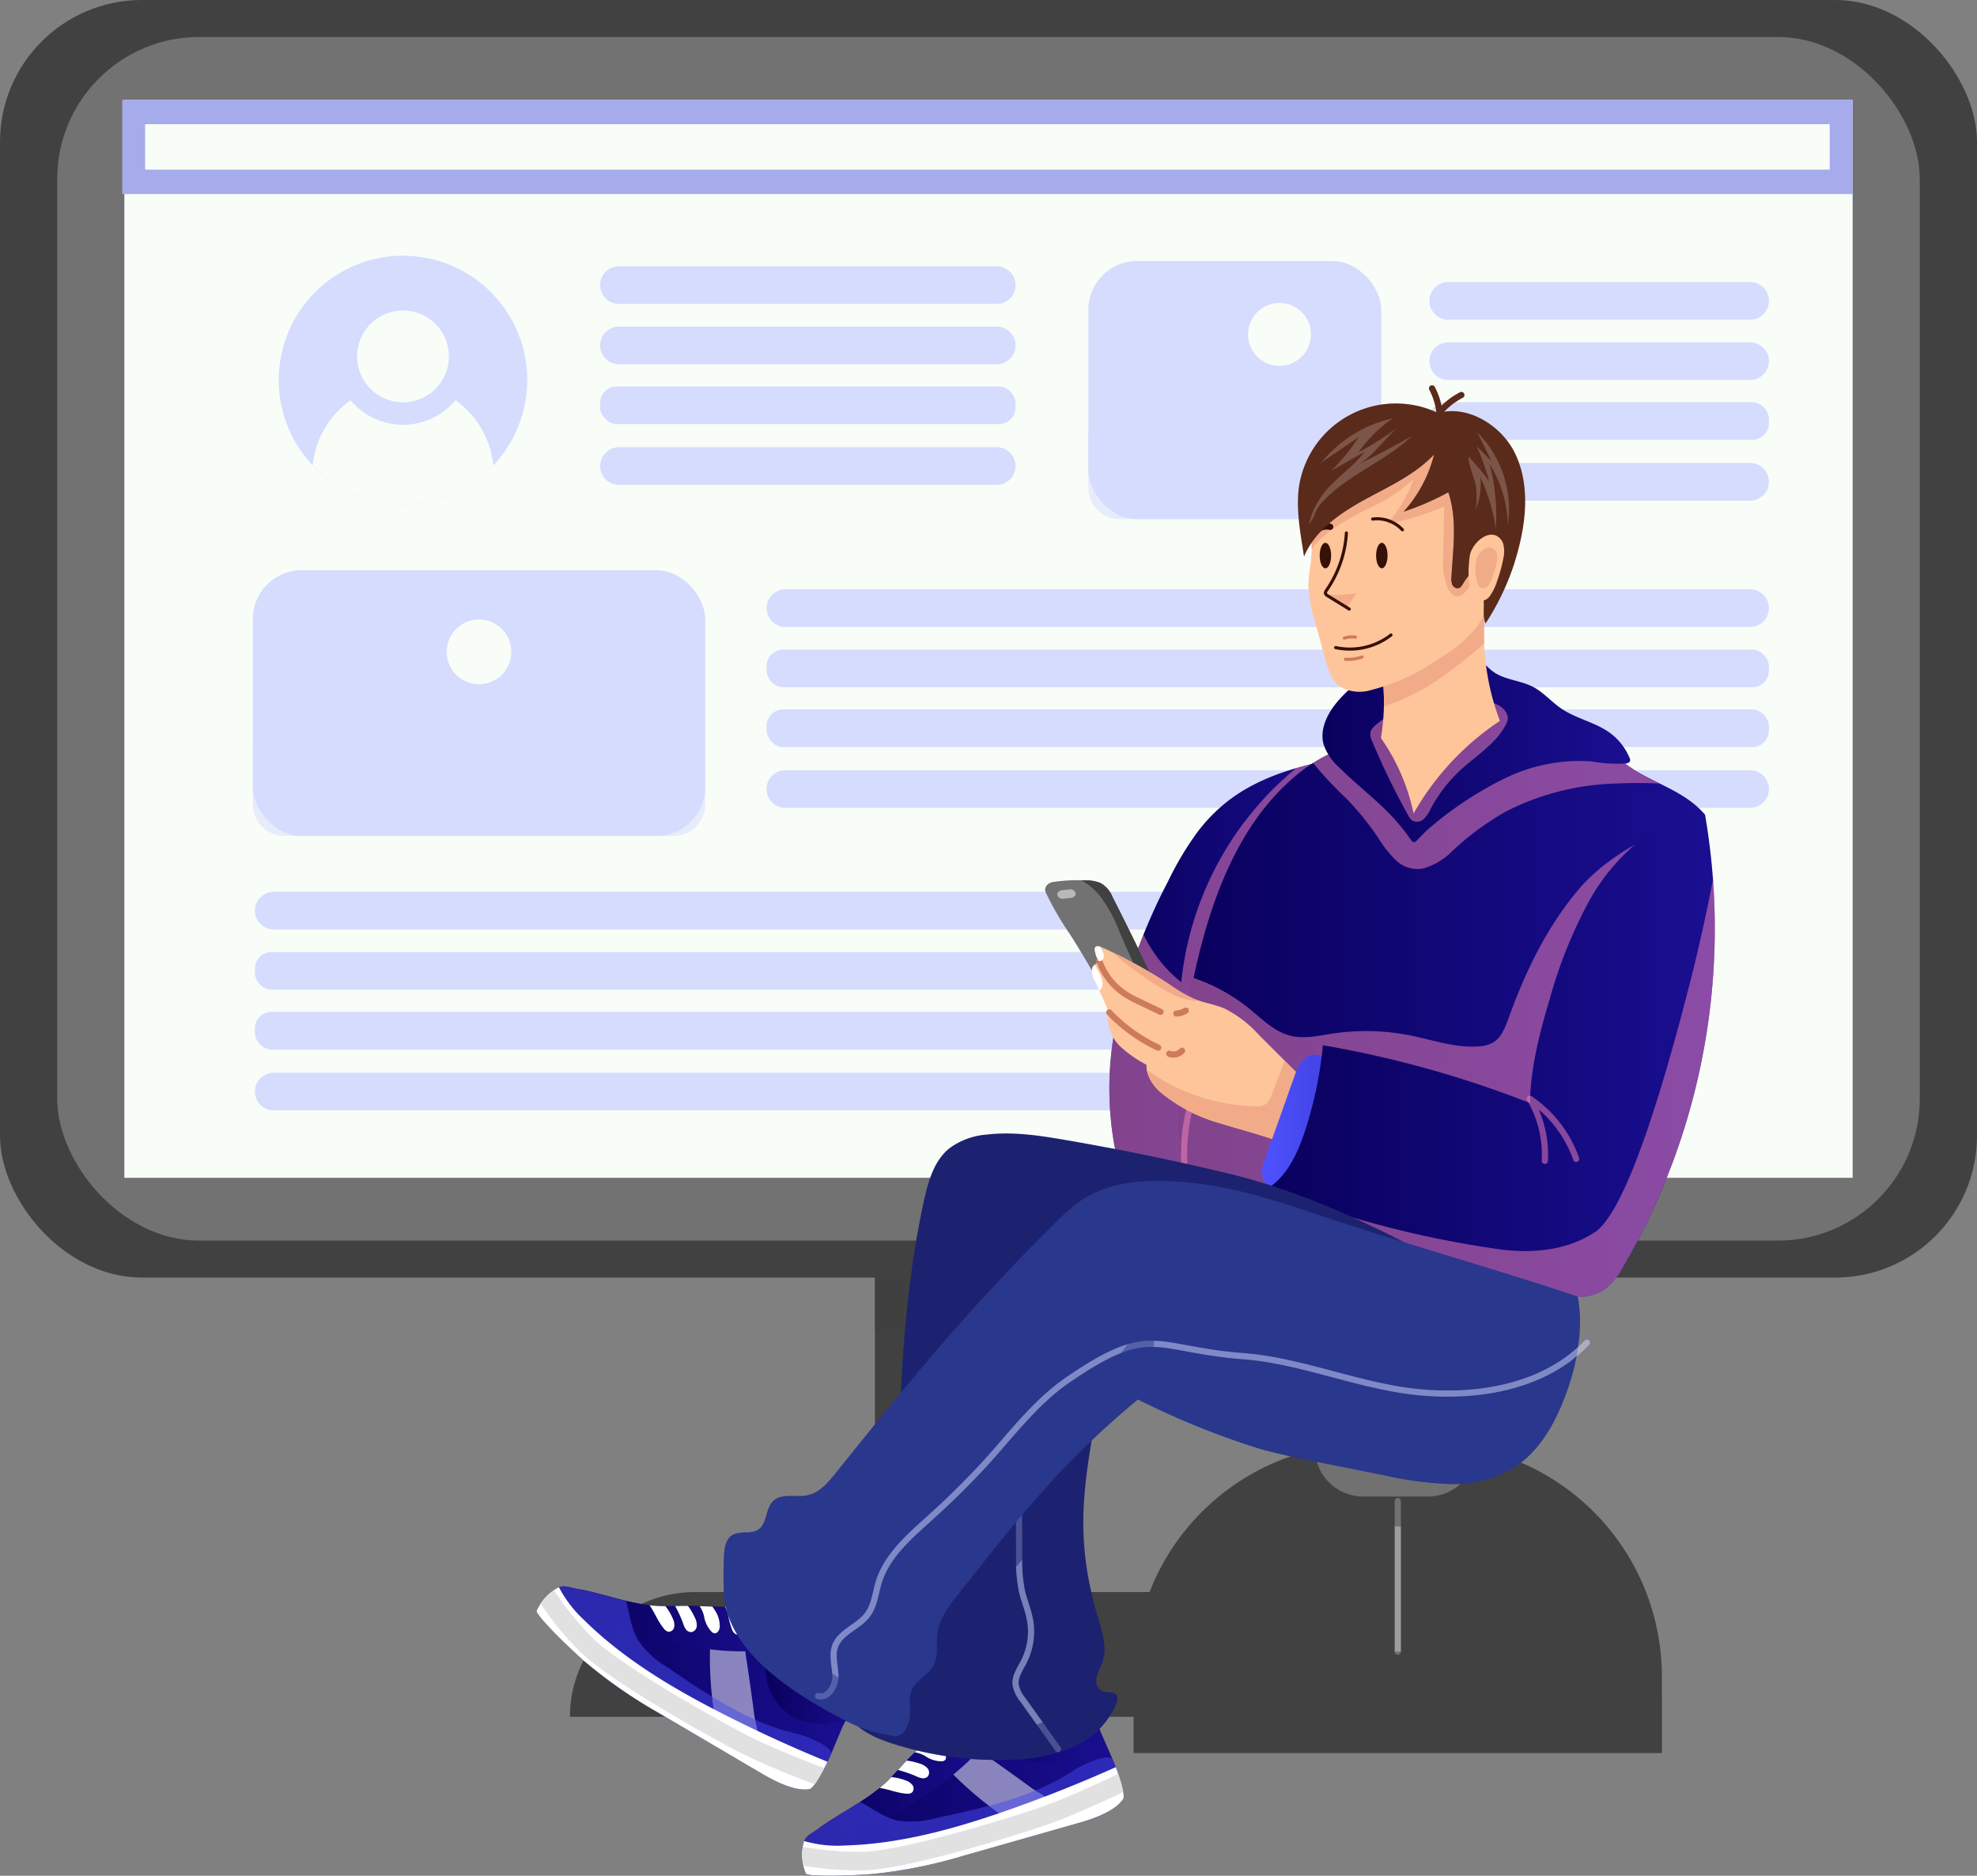 <svg xmlns="http://www.w3.org/2000/svg" xmlns:xlink="http://www.w3.org/1999/xlink" width="318.877" height="302.512" viewBox="0 0 318.877 302.512">
  <rect x="0" y="0" width="318.877" height="302.512" fill="#808080" stroke="none"/>
  <defs>
    <linearGradient id="linear-gradient" y1="0.5" x2="1" y2="0.5" gradientUnits="objectBoundingBox">
      <stop offset="0" stop-color="#09005d"/>
      <stop offset="1" stop-color="#1a0f91"/>
    </linearGradient>
    <linearGradient id="linear-gradient-4" y1="0.5" x2="1" y2="0.5" gradientUnits="objectBoundingBox">
      <stop offset="0" stop-color="#4f52ff"/>
      <stop offset="1" stop-color="#4042e2"/>
    </linearGradient>
    <clipPath id="clip-path">
      <path id="Trazado_190959" data-name="Trazado 190959" d="M7234.468,4695.023q8.656-3.052,17.044-6.809c.63,1.7,1.562,4.545,1.181,5.135-.635.982-2.293,2.454-6.9,3.78s-17.987,5.12-19.392,5.531a78.269,78.269,0,0,1-14.029,2.777c-5.739.422-10.506.369-10.854-.051a7.876,7.876,0,0,1-.412-4.8,2.291,2.291,0,0,1,.135-.457,19.375,19.375,0,0,0,6.578.72C7216.944,4700.585,7225.856,4698.058,7234.468,4695.023Z" transform="translate(-7200.939 -4688.214)" fill="none"/>
    </clipPath>
    <clipPath id="clip-path-2">
      <path id="Trazado_190975" data-name="Trazado 190975" d="M7193.416,4683.161q8.183,4.16,16.69,7.635c-.8,1.63-2.212,4.267-2.9,4.4-1.149.219-3.357.035-7.5-2.386s-16.117-9.483-17.385-10.216a78.2,78.2,0,0,1-11.692-8.237c-4.268-3.861-7.517-7.348-7.454-7.888a7.876,7.876,0,0,1,3.188-3.609,2.187,2.187,0,0,1,.424-.218,19.374,19.374,0,0,0,4.019,5.258C7177.3,4674.318,7185.277,4679.024,7193.416,4683.161Z" transform="translate(-7163.173 -4662.641)" fill="none"/>
    </clipPath>
  </defs>
  <g id="Grupo_130146" data-name="Grupo 130146" transform="translate(-7086.913 -4437.074)">
    <g id="Grupo_130107" data-name="Grupo 130107" transform="translate(7086.913 4437.074)">
      <g id="Grupo_130093" data-name="Grupo 130093">
        <rect id="Rectángulo_41248" data-name="Rectángulo 41248" width="318.877" height="206.042" rx="22.893" fill="#414141"/>
        <rect id="Rectángulo_41249" data-name="Rectángulo 41249" width="300.419" height="194.116" rx="22.893" transform="translate(9.229 5.963)" fill="#727272"/>
        <rect id="Rectángulo_41250" data-name="Rectángulo 41250" width="32.89" height="57.833" transform="translate(141.122 201.309)" fill="#414141"/>
        <path id="Trazado_190880" data-name="Trazado 190880" d="M7299.183,4683.434h-131.25a20.1,20.1,0,0,1,20.1-20.1h91.055a20.1,20.1,0,0,1,20.1,20.1Z" transform="translate(-7075.991 -4406.571)" fill="#414141"/>
        <g id="Grupo_130092" data-name="Grupo 130092" transform="translate(91.943 271.149)" opacity="0.5" style="mix-blend-mode: multiply;isolation: isolate">
          <path id="Trazado_190881" data-name="Trazado 190881" d="M7168.763,4676.011a20.072,20.072,0,0,0-.83,5.714h131.25a20.072,20.072,0,0,0-.83-5.714Z" transform="translate(-7167.933 -4676.011)" fill="#414141"/>
        </g>
        <rect id="Rectángulo_41251" data-name="Rectángulo 41251" width="32.89" height="8.854" transform="translate(141.122 206.042)" fill="#414141" opacity="0.5" style="mix-blend-mode: multiply;isolation: isolate"/>
        <rect id="Rectángulo_41252" data-name="Rectángulo 41252" width="32.89" height="8.854" transform="translate(141.122 247.857)" fill="#414141" opacity="0.5" style="mix-blend-mode: multiply;isolation: isolate"/>
      </g>
      <g id="Grupo_130106" data-name="Grupo 130106" transform="translate(19.712 16.096)">
        <rect id="Rectángulo_41253" data-name="Rectángulo 41253" width="278.759" height="173.851" transform="translate(0.347)" fill="#f9fdf8"/>
        <g id="Grupo_130105" data-name="Grupo 130105">
          <rect id="Rectángulo_41254" data-name="Rectángulo 41254" width="47.248" height="41.631" rx="7.887" transform="translate(155.826 25.993)" fill="#d6dcfe"/>
          <g id="Grupo_130094" data-name="Grupo 130094" transform="translate(155.826 40.604)" opacity="0.5" style="mix-blend-mode: multiply;isolation: isolate">
            <path id="Trazado_190882" data-name="Trazado 190882" d="M7285.613,4504.939c-1.616-1.924-3.291-3.792-4.993-5.622-1.847-1.984-4.039-4.069-6.635-3.938-2.288.114-4.171,1.938-5.724,3.769-.937,1.107-1.824,2.263-2.685,3.439q3.237,5.077,6.163,10.348h8.819a5.054,5.054,0,0,0,5.054-5.054Z" transform="translate(-7238.365 -4485.915)" fill="#d6dcfe"/>
            <path id="Trazado_190883" data-name="Trazado 190883" d="M7259.6,4490.479c-1.673-2.207-3.773-4.617-7.355-2.8a7.687,7.687,0,0,0-2.053,1.563,77.922,77.922,0,0,0-8.6,10.8v8.993a5.028,5.028,0,0,0,5.027,5.027h15.627a108.811,108.811,0,0,1,6.558-10.347Q7264.474,4496.915,7259.6,4490.479Z" transform="translate(-7241.598 -4487.039)" fill="#d6dcfe"/>
            <path id="Trazado_190884" data-name="Trazado 190884" d="M7259.8,4512.077h12.721q-2.925-5.265-6.163-10.347A108.811,108.811,0,0,0,7259.8,4512.077Z" transform="translate(-7239.144 -4485.058)" fill="#d6dcfe"/>
          </g>
          <path id="Trazado_190885" data-name="Trazado 190885" d="M7274.446,4485.2a5.071,5.071,0,1,1-5.07-5.071A5.07,5.07,0,0,1,7274.446,4485.2Z" transform="translate(-7082.711 -4447.366)" fill="#f9fdf8"/>
          <g id="Grupo_130095" data-name="Grupo 130095" transform="translate(77.087 26.849)">
            <path id="Trazado_190886" data-name="Trazado 190886" d="M7236.18,4480.995h-60.928a3.039,3.039,0,0,1-3.039-3.039h0a3.039,3.039,0,0,1,3.039-3.039h60.928a3.039,3.039,0,0,1,3.039,3.039h0A3.039,3.039,0,0,1,7236.18,4480.995Z" transform="translate(-7172.213 -4474.917)" fill="#d6dcfe"/>
            <path id="Trazado_190887" data-name="Trazado 190887" d="M7236.18,4489.566h-60.928a3.039,3.039,0,0,1-3.039-3.04h0a3.04,3.04,0,0,1,3.039-3.04h60.928a3.039,3.039,0,0,1,3.039,3.04h0A3.039,3.039,0,0,1,7236.18,4489.566Z" transform="translate(-7172.213 -4473.762)" fill="#d6dcfe"/>
            <rect id="Rectángulo_41255" data-name="Rectángulo 41255" width="67.007" height="6.079" rx="2.678" transform="translate(0 19.372)" fill="#d6dcfe"/>
            <path id="Trazado_190888" data-name="Trazado 190888" d="M7236.18,4506.707h-60.928a3.039,3.039,0,0,1-3.039-3.039h0a3.04,3.04,0,0,1,3.039-3.04h60.928a3.039,3.039,0,0,1,3.039,3.04h0A3.039,3.039,0,0,1,7236.18,4506.707Z" transform="translate(-7172.213 -4471.45)" fill="#d6dcfe"/>
          </g>
          <g id="Grupo_130096" data-name="Grupo 130096" transform="translate(103.933 78.94)">
            <path id="Trazado_190889" data-name="Trazado 190889" d="M7354.5,4526.9H7198.91a3.039,3.039,0,0,1-3.04-3.039h0a3.04,3.04,0,0,1,3.04-3.04H7354.5a3.04,3.04,0,0,1,3.039,3.04h0A3.039,3.039,0,0,1,7354.5,4526.9Z" transform="translate(-7195.87 -4520.82)" fill="#d6dcfe"/>
            <rect id="Rectángulo_41256" data-name="Rectángulo 41256" width="161.667" height="6.079" rx="2.678" transform="translate(0.001 9.726)" fill="#d6dcfe"/>
            <rect id="Rectángulo_41257" data-name="Rectángulo 41257" width="161.667" height="6.079" rx="2.678" transform="translate(0.001 19.372)" fill="#d6dcfe"/>
            <path id="Trazado_190890" data-name="Trazado 190890" d="M7354.5,4552.61H7198.91a3.04,3.04,0,0,1-3.04-3.039h0a3.04,3.04,0,0,1,3.04-3.039H7354.5a3.039,3.039,0,0,1,3.039,3.039h0A3.04,3.04,0,0,1,7354.5,4552.61Z" transform="translate(-7195.87 -4517.354)" fill="#d6dcfe"/>
          </g>
          <g id="Grupo_130097" data-name="Grupo 130097" transform="translate(21.4 127.72)">
            <path id="Trazado_190891" data-name="Trazado 190891" d="M7282.285,4569.883h-156.1a3.039,3.039,0,0,1-3.039-3.039h0a3.039,3.039,0,0,1,3.039-3.039h156.1a3.039,3.039,0,0,1,3.039,3.039h0A3.04,3.04,0,0,1,7282.285,4569.883Z" transform="translate(-7123.141 -4563.805)" fill="#d6dcfe"/>
            <rect id="Rectángulo_41258" data-name="Rectángulo 41258" width="162.182" height="6.079" rx="2.678" transform="translate(0 9.726)" fill="#d6dcfe"/>
            <rect id="Rectángulo_41259" data-name="Rectángulo 41259" width="162.182" height="6.079" rx="2.678" transform="translate(0 19.372)" fill="#d6dcfe"/>
            <path id="Trazado_190892" data-name="Trazado 190892" d="M7282.285,4595.6h-156.1a3.039,3.039,0,0,1-3.039-3.039h0a3.039,3.039,0,0,1,3.039-3.039h156.1a3.039,3.039,0,0,1,3.039,3.039h0A3.04,3.04,0,0,1,7282.285,4595.6Z" transform="translate(-7123.141 -4560.339)" fill="#d6dcfe"/>
          </g>
          <g id="Grupo_130098" data-name="Grupo 130098" transform="translate(210.841 29.387)">
            <path id="Trazado_190893" data-name="Trazado 190893" d="M7341.8,4483.233h-48.682a3.039,3.039,0,0,1-3.04-3.039h0a3.04,3.04,0,0,1,3.04-3.041H7341.8a3.04,3.04,0,0,1,3.039,3.041h0A3.04,3.04,0,0,1,7341.8,4483.233Z" transform="translate(-7290.077 -4477.154)" fill="#d6dcfe"/>
            <path id="Trazado_190894" data-name="Trazado 190894" d="M7341.8,4491.8h-48.682a3.04,3.04,0,0,1-3.04-3.041h0a3.039,3.039,0,0,1,3.04-3.039H7341.8a3.039,3.039,0,0,1,3.039,3.039h0A3.041,3.041,0,0,1,7341.8,4491.8Z" transform="translate(-7290.077 -4475.998)" fill="#d6dcfe"/>
            <rect id="Rectángulo_41260" data-name="Rectángulo 41260" width="54.76" height="6.079" rx="2.678" transform="translate(0 19.373)" fill="#d6dcfe"/>
            <path id="Trazado_190895" data-name="Trazado 190895" d="M7341.8,4508.945h-48.682a3.039,3.039,0,0,1-3.04-3.04h0a3.039,3.039,0,0,1,3.04-3.039H7341.8a3.039,3.039,0,0,1,3.039,3.039h0A3.04,3.04,0,0,1,7341.8,4508.945Z" transform="translate(-7290.077 -4473.688)" fill="#d6dcfe"/>
          </g>
          <g id="Grupo_130100" data-name="Grupo 130100" transform="translate(21.004 20.903)">
            <circle id="Elipse_4908" data-name="Elipse 4908" cx="20.042" cy="20.042" r="20.042" transform="translate(0 38.899) rotate(-76.036)" fill="#d6dcfe"/>
            <circle id="Elipse_4909" data-name="Elipse 4909" cx="7.405" cy="7.405" r="7.405" transform="translate(16.88 13.075)" fill="#f9fdf8"/>
            <g id="Grupo_130099" data-name="Grupo 130099" transform="translate(9.721 27.551)">
              <path id="Trazado_190896" data-name="Trazado 190896" d="M7145.923,4510.732a19.977,19.977,0,0,0,14.564-6.282,14.624,14.624,0,0,0-6.105-10.495,11.024,11.024,0,0,1-16.918,0,14.624,14.624,0,0,0-6.1,10.495A19.979,19.979,0,0,0,7145.923,4510.732Z" transform="translate(-7131.359 -4493.955)" fill="#f9fdf8"/>
            </g>
          </g>
          <g id="Grupo_130102" data-name="Grupo 130102" transform="translate(194.938 124.744)">
            <circle id="Elipse_4910" data-name="Elipse 4910" cx="19.694" cy="19.694" r="19.694" fill="#d6dcfe"/>
            <circle id="Elipse_4911" data-name="Elipse 4911" cx="7.277" cy="7.277" r="7.277" transform="translate(12.417 8.678)" fill="#f9fdf8"/>
            <g id="Grupo_130101" data-name="Grupo 130101" transform="translate(5.383 22.902)">
              <path id="Trazado_190897" data-name="Trazado 190897" d="M7295.118,4597.85a19.636,19.636,0,0,0,14.313-6.172,14.378,14.378,0,0,0-6-10.313,10.83,10.83,0,0,1-16.624,0,14.37,14.37,0,0,0-6,10.313A19.638,19.638,0,0,0,7295.118,4597.85Z" transform="translate(-7280.807 -4581.364)" fill="#f9fdf8"/>
            </g>
          </g>
          <g id="Grupo_130103" data-name="Grupo 130103">
            <rect id="Rectángulo_41261" data-name="Rectángulo 41261" width="279.105" height="15.196" fill="#a5abeb"/>
            <rect id="Rectángulo_41262" data-name="Rectángulo 41262" width="271.72" height="7.33" transform="translate(3.693 3.933)" fill="#f9fdf8"/>
          </g>
          <g id="Grupo_130104" data-name="Grupo 130104" transform="translate(21.07 75.867)">
            <rect id="Rectángulo_41263" data-name="Rectángulo 41263" width="72.958" height="42.856" rx="7.859" fill="#d6dcfe"/>
            <circle id="Elipse_4912" data-name="Elipse 4912" cx="5.22" cy="5.22" r="5.22" transform="translate(31.259 7.945)" fill="#f9fdf8"/>
            <path id="Trazado_190898" data-name="Trazado 190898" d="M7186.078,4534.91c-1.164-1.537-2.531-3.167-4.431-3.487-2.43-.407-4.6,1.475-6.263,3.289a80.489,80.489,0,0,0-8.5,11.032c-.178-.193-.354-.387-.532-.579-1.9-2.043-4.158-4.189-6.829-4.056-2.357.118-4.3,2-5.892,3.88-.967,1.141-1.879,2.33-2.766,3.542q-4.461-7-9.474-13.621c-1.165-1.537-2.53-3.167-4.433-3.487-2.429-.407-4.6,1.475-6.263,3.289a80.566,80.566,0,0,0-7.843,10.037v9.346a5.086,5.086,0,0,0,5.086,5.086h62.786a5.087,5.087,0,0,0,5.086-5.086v-5.169Q7191.237,4541.719,7186.078,4534.91Z" transform="translate(-7122.851 -4516.325)" fill="#d6dcfe" opacity="0.5" style="mix-blend-mode: multiply;isolation: isolate"/>
          </g>
        </g>
      </g>
    </g>
    <g id="Grupo_130112" data-name="Grupo 130112" transform="translate(7269.774 4669.905)">
      <g id="Grupo_130110" data-name="Grupo 130110">
        <path id="Rectángulo_41264" data-name="Rectángulo 41264" d="M37.534,0h10.12A37.534,37.534,0,0,1,85.189,37.534V49.873a0,0,0,0,1,0,0H0a0,0,0,0,1,0,0V37.534A37.534,37.534,0,0,1,37.534,0Z" transform="translate(0.001)" fill="#414141"/>
        <line id="Línea_253" data-name="Línea 253" y1="24.27" transform="translate(42.595 9.261)" fill="none" stroke="#f9fdf8" stroke-linecap="round" stroke-linejoin="round" stroke-width="1" opacity="0.5"/>
        <g id="Grupo_130108" data-name="Grupo 130108" transform="translate(0 33.53)" opacity="0.5" style="mix-blend-mode: multiply;isolation: isolate">
          <path id="Trazado_190899" data-name="Trazado 190899" d="M7249.026,4671.792a42.781,42.781,0,0,0-.976,9.064v7.279h85.189v-7.279a42.717,42.717,0,0,0-.977-9.064Z" transform="translate(-7248.051 -4671.792)" fill="#414141"/>
        </g>
        <g id="Grupo_130109" data-name="Grupo 130109" transform="translate(29.341)" opacity="0.5">
          <path id="Trazado_190900" data-name="Trazado 190900" d="M7281.567,4650.762h10.468a7.785,7.785,0,0,0,7.7-6.628,42.566,42.566,0,0,0-12.57-1.889h0a42.536,42.536,0,0,0-13.255,2.114A7.789,7.789,0,0,0,7281.567,4650.762Z" transform="translate(-7273.905 -4642.245)" fill="#fff"/>
        </g>
      </g>
      <g id="Grupo_130111" data-name="Grupo 130111" transform="translate(16.664)" opacity="0.5" style="mix-blend-mode: multiply;isolation: isolate">
        <path id="Trazado_190901" data-name="Trazado 190901" d="M7314.742,4651.171a42.4,42.4,0,0,0-26.076-8.926h0a42.4,42.4,0,0,0-25.932,8.813A77.67,77.67,0,0,0,7314.742,4651.171Z" transform="translate(-7262.734 -4642.245)" fill="#414141"/>
      </g>
    </g>
    <path id="Trazado_190902" data-name="Trazado 190902" d="M7245.391,4607.248a52.458,52.458,0,0,1,.792-21.943,94.165,94.165,0,0,1,7.885-20.615,50.915,50.915,0,0,1,4.688-7.87,27.031,27.031,0,0,1,4.892-5.009c5.386-4.2,12.261-5.934,18.98-7.159.484-.089,1.184-.017,1.2.476-13.067,17.483-18.2,39.685-20.378,61.4a20.618,20.618,0,0,1-.908,5.013,6.583,6.583,0,0,1-3.193,3.818,7.185,7.185,0,0,1-4.357.323C7250.468,4614.815,7246.266,4611.771,7245.391,4607.248Z" transform="translate(21.255 14.498)" fill="url(#linear-gradient)"/>
    <path id="Trazado_190903" data-name="Trazado 190903" d="M7282.627,4544.652a77.5,77.5,0,0,0-7.9,1.8,51.506,51.506,0,0,0-18.538,34.536,22.086,22.086,0,0,1-6.079-7.666,80.37,80.37,0,0,0-3.924,11.979,52.458,52.458,0,0,0-.792,21.943c.875,4.523,5.077,7.567,9.6,8.436a7.185,7.185,0,0,0,4.357-.323,6.583,6.583,0,0,0,3.193-3.818,20.618,20.618,0,0,0,.908-5.013c2.18-21.718,7.311-43.919,20.378-61.4C7283.811,4544.635,7283.111,4544.563,7282.627,4544.652Z" transform="translate(21.255 14.498)" fill="#fc87bb" opacity="0.5" style="mix-blend-mode: multiply;isolation: isolate"/>
    <path id="Trazado_190904" data-name="Trazado 190904" d="M7313.81,4628.231c-.909-8.24,1.063-16.553,3.952-24.321s6.7-15.169,9.686-22.9c2.086-5.4,3.771-10.969,6.265-16.195a112.374,112.374,0,0,1,5.617-10.5c-4-4.667-10.153-5.265-14.456-9.652a221.537,221.537,0,0,0-30.709-2.609c-4.421-.067-8.936.015-13.111,1.471a25.669,25.669,0,0,0-8.372,5.053c-7.468,6.549-11.664,16.076-14.3,25.651a107.621,107.621,0,0,0-3.624,35.375c.093,1.432-.089,2.733.046,4.162A473.612,473.612,0,0,1,7313.81,4628.231Z" transform="translate(22.598 14.151)" fill="url(#linear-gradient)"/>
    <g id="Grupo_130113" data-name="Grupo 130113" transform="translate(7277.136 4568.801)" opacity="0.5" style="mix-blend-mode: multiply;isolation: isolate">
      <path id="Trazado_190905" data-name="Trazado 190905" d="M7318.921,4564.887c-5.113,6.041-8.595,13.3-11.285,20.748-.542,1.5-1.153,3.14-2.534,3.943a5.318,5.318,0,0,1-2.279.6c-3.683.292-7.277-1-10.9-1.737a36.53,36.53,0,0,0-12.78-.31c-2.2.336-4.449.873-6.609.355-2.653-.636-4.66-2.723-6.779-4.44a29.1,29.1,0,0,0-8.925-4.9,107.722,107.722,0,0,0-2.073,28.963c.093,1.432-.089,2.733.046,4.162a473.612,473.612,0,0,1,59.006,14.462c-.909-8.24,1.063-16.553,3.952-24.321s6.7-15.169,9.686-22.9c2.086-5.4,3.771-10.969,6.265-16.195a113.306,113.306,0,0,1,5.422-10.164C7331.8,4554.995,7323.643,4559.31,7318.921,4564.887Z" transform="translate(-7254.539 -4553.152)" fill="#fc87bb"/>
    </g>
    <path id="Trazado_190906" data-name="Trazado 190906" d="M7255.226,4604.986a31.135,31.135,0,0,1,8.517-22.677" transform="translate(22.687 19.579)" fill="none" stroke="#fc87bb" stroke-linecap="round" stroke-linejoin="round" stroke-width="1" opacity="0.5" style="mix-blend-mode: multiply;isolation: isolate"/>
    <g id="Grupo_130114" data-name="Grupo 130114" transform="translate(7298.717 4556.192)" opacity="0.5" style="mix-blend-mode: multiply;isolation: isolate">
      <path id="Trazado_190907" data-name="Trazado 190907" d="M7278.851,4551.641a46.312,46.312,0,0,1,5.086,6.235,19.285,19.285,0,0,0,2.914,3.738,5.106,5.106,0,0,0,4.355,1.4,10.731,10.731,0,0,0,4.7-2.75,44.84,44.84,0,0,1,8.712-6.452,41.424,41.424,0,0,1,17.665-4.52c2.385-.125,4.77-.109,7.151-.013a24.919,24.919,0,0,1-7.128-4.615,221.537,221.537,0,0,0-30.709-2.609c-4.421-.067-8.936.015-13.111,1.471a23.193,23.193,0,0,0-4.934,2.45A58.6,58.6,0,0,0,7278.851,4551.641Z" transform="translate(-7273.555 -4542.041)" fill="#fc87bb"/>
    </g>
    <path id="Trazado_190908" data-name="Trazado 190908" d="M7277.618,4548.488a8.921,8.921,0,0,1-2.546-3.72c-.741-2.623.771-5.36,2.607-7.375,4.521-4.963,11.189-7.587,17.865-8.288a6.145,6.145,0,0,1,2.209.058c1.968.524,3.007,2.651,4.66,3.838,1.871,1.345,4.386,1.389,6.43,2.453,1.686.878,2.945,2.392,4.514,3.467,2.419,1.659,5.477,2.208,7.853,3.929a9.575,9.575,0,0,1,3.205,4.055.773.773,0,0,1,.083.478c-.075.289-.426.395-.723.435a24.442,24.442,0,0,1-5.5-.347,27.312,27.312,0,0,0-13.822,2.659,57.382,57.382,0,0,0-11.906,7.742,21.27,21.27,0,0,0-2.134,2.034c-.765.812-.844.816-1.508-.113a32.408,32.408,0,0,0-3.443-4.112C7282.95,4553.167,7280.136,4550.987,7277.618,4548.488Z" transform="translate(25.34 12.397)" fill="url(#linear-gradient)"/>
    <path id="Trazado_190909" data-name="Trazado 190909" d="M7282.366,4540.769a2.082,2.082,0,0,0-.652.944,2.441,2.441,0,0,0,.273,1.528,119.429,119.429,0,0,0,5.812,11.948,2.259,2.259,0,0,0,.643.819,1.591,1.591,0,0,0,1.86-.252,5.371,5.371,0,0,0,1.127-1.66,23.263,23.263,0,0,1,4.792-6.227c2.537-2.34,5.676-4.21,7.285-7.264a2.456,2.456,0,0,0,.354-1.176,1.921,1.921,0,0,0-.394-1.039c-.874-1.221-2.5-1.6-4-1.763C7294.112,4536.047,7286.513,4536.9,7282.366,4540.769Z" transform="translate(26.256 13.399)" fill="#fc87bb" opacity="0.5" style="mix-blend-mode: multiply;isolation: isolate"/>
    <g id="Grupo_130119" data-name="Grupo 130119" transform="translate(7255.486 4579.021)">
      <g id="Grupo_130116" data-name="Grupo 130116">
        <path id="Trazado_190910" data-name="Trazado 190910" d="M7239.474,4570.905a49.533,49.533,0,0,1-3.927-6.792c-.318-.734.265-1.528,1.241-1.668a28.732,28.732,0,0,1,5.273-.26,6.077,6.077,0,0,1,2.366.453,4.442,4.442,0,0,1,1.9,2.22q5.093,10,9.7,20.153a.655.655,0,0,1,.082.508c-.139.345-.735.384-1.2.345a21.975,21.975,0,0,1-6.029-1.394c-2.238-.873-2.546-1.646-3.5-3.428Q7242.658,4575.9,7239.474,4570.905Z" transform="translate(-7235.46 -4562.159)" fill="#727272"/>
        <path id="Trazado_190911" data-name="Trazado 190911" d="M7239.379,4564.847l-1.178.126a.874.874,0,0,1-1-.593h0c-.067-.38.272-.729.759-.782l1.177-.126a.877.877,0,0,1,1,.592h0C7240.205,4564.445,7239.865,4564.795,7239.379,4564.847Z" transform="translate(-7235.227 -4561.982)" fill="#fff" opacity="0.5"/>
        <g id="Grupo_130115" data-name="Grupo 130115" transform="translate(5.833 0.012)">
          <path id="Trazado_190912" data-name="Trazado 190912" d="M7255.423,4585.517a.655.655,0,0,0-.082-.508q-4.61-10.146-9.7-20.153a4.442,4.442,0,0,0-1.9-2.22,6.077,6.077,0,0,0-2.366-.453c-.257-.012-.513-.012-.769-.015a10.924,10.924,0,0,1,3.063,2.6,22.858,22.858,0,0,1,3.025,5.57q3.369,7.816,7.269,15.488c.091.008.18.025.271.033C7254.688,4585.9,7255.284,4585.861,7255.423,4585.517Z" transform="translate(-7240.601 -4562.168)" fill="#414141"/>
        </g>
      </g>
      <path id="Trazado_190913" data-name="Trazado 190913" d="M7277.7,4598.312a16.385,16.385,0,0,1-1.725,3.22,4.522,4.522,0,0,1-2.592,1.948c-3.4-1.425-7.012-2.247-10.522-3.362a25.857,25.857,0,0,1-9.729-5.056c-1.215-1.1-2.334-2.757-2.208-4.392a19.357,19.357,0,0,1-4.115-2.845,6.524,6.524,0,0,1-2.114-4.411,1.444,1.444,0,0,1,.246-.906q-1.068-2.7-2.334-5.312a3.656,3.656,0,0,1-.513-1.741,1.406,1.406,0,0,1,1.234-1.3,4.787,4.787,0,0,1-.742-1.926.727.727,0,0,1,.033-.443c.179-.347.7-.239,1.054-.079a76.986,76.986,0,0,1,10.917,5.993,23.5,23.5,0,0,0,4.075,2.367c1.568.629,3.275.862,4.829,1.523a18.873,18.873,0,0,1,5.65,4.363L7278,4594.8A6.434,6.434,0,0,1,7277.7,4598.312Z" transform="translate(-7234.566 -4560.892)" fill="#ffc59a"/>
      <path id="Trazado_190914" data-name="Trazado 190914" d="M7244.574,4580.955a26.163,26.163,0,0,0,7.894,5.679" transform="translate(-7234.232 -4559.625)" fill="none" stroke="#ce7b5b" stroke-linecap="round" stroke-linejoin="round" stroke-width="1"/>
      <path id="Trazado_190915" data-name="Trazado 190915" d="M7243.14,4573.6a10.712,10.712,0,0,0,4.355,5.492,21.173,21.173,0,0,0,2.169,1.146l3.381,1.625" transform="translate(-7234.424 -4560.616)" fill="none" stroke="#ce7b5b" stroke-linecap="round" stroke-linejoin="round" stroke-width="1"/>
      <path id="Trazado_190916" data-name="Trazado 190916" d="M7253.1,4586.884a1.872,1.872,0,0,0,2.07-.488" transform="translate(-7233.082 -4558.891)" fill="none" stroke="#ce7b5b" stroke-linecap="round" stroke-linejoin="round" stroke-width="1"/>
      <path id="Trazado_190917" data-name="Trazado 190917" d="M7254.119,4581.168a3.173,3.173,0,0,0,1.513-.47" transform="translate(-7232.944 -4559.659)" fill="none" stroke="#ce7b5b" stroke-linecap="round" stroke-linejoin="round" stroke-width="1"/>
      <g id="Grupo_130117" data-name="Grupo 130117" transform="translate(7.527 10.664)">
        <path id="Trazado_190918" data-name="Trazado 190918" d="M7243.662,4573.833a.942.942,0,0,0,.3-.9,2.786,2.786,0,0,0-.385-.915l-.234-.411c-.309-.085-.641-.085-.778.179a.727.727,0,0,0-.033.443,4.763,4.763,0,0,0,.606,1.694A.614.614,0,0,0,7243.662,4573.833Z" transform="translate(-7242.037 -4571.556)" fill="#fff"/>
        <path id="Trazado_190919" data-name="Trazado 190919" d="M7243.742,4577.762a2.237,2.237,0,0,0-.095-1.482,9.894,9.894,0,0,0-1.125-2.095,1.51,1.51,0,0,0-.427.914,3.657,3.657,0,0,0,.513,1.743c.238.493.46.994.688,1.491A1.192,1.192,0,0,0,7243.742,4577.762Z" transform="translate(-7242.093 -4571.201)" fill="#fff"/>
      </g>
      <g id="Grupo_130118" data-name="Grupo 130118" transform="translate(10.719 11.574)">
        <path id="Trazado_190920" data-name="Trazado 190920" d="M7259.107,4580.293c.047,0,.092-.006.139-.006-.322-.1-.644-.2-.958-.329a23.5,23.5,0,0,1-4.075-2.367,76.991,76.991,0,0,0-9.307-5.233,64.188,64.188,0,0,0,6.924,5.186C7254.041,4578.97,7256.477,4580.3,7259.107,4580.293Z" transform="translate(-7244.906 -4572.358)" fill="#f2ab88"/>
        <path id="Trazado_190921" data-name="Trazado 190921" d="M7276.949,4592.61q-2.4-2.4-4.8-4.8-1.09,2.832-2.179,5.666a2.87,2.87,0,0,1-.783,1.289,2.749,2.749,0,0,1-1.79.393,31.362,31.362,0,0,1-16.2-4.984c-.429-.277-.852-.563-1.276-.85a6.616,6.616,0,0,0,2.156,3.543,25.857,25.857,0,0,0,9.729,5.056c3.511,1.115,7.125,1.937,10.522,3.362a4.522,4.522,0,0,0,2.592-1.948,16.385,16.385,0,0,0,1.725-3.22A6.434,6.434,0,0,0,7276.949,4592.61Z" transform="translate(-7244.229 -4570.274)" fill="#f2ab88"/>
      </g>
    </g>
    <g id="Grupo_130120" data-name="Grupo 130120" transform="translate(7290.437 4607.159)">
      <path id="Trazado_190922" data-name="Trazado 190922" d="M7266.361,4606.68a4.325,4.325,0,0,1,.345-2.668q2.4-6.76,4.8-13.522c.556-1.564,1.439-3.4,3.093-3.529a2.844,2.844,0,0,1,2.656,1.806,6.186,6.186,0,0,1,.255,3.373c-.5,3.421-.875,7.521-2.673,10.474C7274.013,4603.971,7267.692,4611,7266.361,4606.68Z" transform="translate(-7266.258 -4586.953)" fill="url(#linear-gradient-4)"/>
      <path id="Trazado_190923" data-name="Trazado 190923" d="M7266.361,4606.68a4.325,4.325,0,0,1,.345-2.668q2.4-6.76,4.8-13.522c.556-1.564,1.439-3.4,3.093-3.529a2.844,2.844,0,0,1,2.656,1.806,6.186,6.186,0,0,1,.255,3.373c-.5,3.421-.875,7.521-2.673,10.474C7274.013,4603.971,7267.692,4611,7266.361,4606.68Z" transform="translate(-7266.258 -4586.953)" opacity="0.5" fill="url(#linear-gradient-4)"/>
    </g>
    <path id="Trazado_190924" data-name="Trazado 190924" d="M7317.2,4630.654c-6.03.083-11.924-1.629-17.711-3.327-4.448-1.3-8.9-2.611-13.258-4.192a110.609,110.609,0,0,1-18.818-8.923c-.368-.22-1.116-.571-.74-.78,3.5-1.944,5.327-5.912,6.562-9.725a64.655,64.655,0,0,0,2.839-13.658,169.758,169.758,0,0,1,33.379,9.317c.142-5.765,1.531-11.208,3.188-16.733a75.057,75.057,0,0,1,6.159-15.462,33.3,33.3,0,0,1,11.149-12.166c2.329-1.44,5.048-2.531,7.757-2.136a108.038,108.038,0,0,1-13.084,72.693,12.32,12.32,0,0,1-2.875,3.7A7.735,7.735,0,0,1,7317.2,4630.654Z" transform="translate(24.221 15.6)" fill="url(#linear-gradient)"/>
    <g id="Grupo_130121" data-name="Grupo 130121" transform="translate(7290.792 4578.803)" opacity="0.5" style="mix-blend-mode: multiply;isolation: isolate">
      <path id="Trazado_190925" data-name="Trazado 190925" d="M7335.254,4578.8c-2.945,11.467-9.623,36.436-15.341,40.167-4.567,2.98-10.156,3.482-15.556,2.721a163.1,163.1,0,0,1-37.131-9.825c-.181.117-.363.229-.553.336-.376.209.372.56.74.779a110.572,110.572,0,0,0,18.818,8.923c4.357,1.582,8.81,2.889,13.258,4.192,5.787,1.7,11.681,3.41,17.711,3.327a7.738,7.738,0,0,0,4.546-1.395,12.332,12.332,0,0,0,2.875-3.7,108.729,108.729,0,0,0,14.393-62.359C7337.906,4567.608,7336.685,4573.228,7335.254,4578.8Z" transform="translate(-7266.571 -4561.966)" fill="#fc87bb"/>
    </g>
    <path id="Trazado_190926" data-name="Trazado 190926" d="M7306.767,4603.234a17.838,17.838,0,0,0-2.417-10.005,19.542,19.542,0,0,1,7.48,9.7" transform="translate(29.314 21.052)" fill="none" stroke="#fc87bb" stroke-linecap="round" stroke-linejoin="round" stroke-width="1" opacity="0.5" style="mix-blend-mode: multiply;isolation: isolate"/>
    <g id="Grupo_130123" data-name="Grupo 130123" transform="translate(7309.282 4528.728)">
      <path id="Trazado_190927" data-name="Trazado 190927" d="M7283,4532.34a34.673,34.673,0,0,1,.225,12.862,32.99,32.99,0,0,1,5.276,12.177,43.79,43.79,0,0,1,13.924-14.936,39.244,39.244,0,0,1-2.14-19.712c.21-1.4.419-3.052-.607-4.027a3.542,3.542,0,0,0-2.072-.794,12.45,12.45,0,0,0-10.155,3.879C7284.844,4524.492,7282.236,4528.663,7283,4532.34Z" transform="translate(-7282.865 -4517.839)" fill="#ffc59a"/>
      <g id="Grupo_130122" data-name="Grupo 130122">
        <path id="Trazado_190928" data-name="Trazado 190928" d="M7299.894,4529.967a38.618,38.618,0,0,1,.392-7.236c.211-1.4.419-3.052-.607-4.027a3.542,3.542,0,0,0-2.072-.794,12.45,12.45,0,0,0-10.155,3.879c-2.606,2.7-5.214,6.874-4.45,10.551a34.644,34.644,0,0,1,.705,7.8,35.143,35.143,0,0,0,9.043-4.538A77.62,77.62,0,0,0,7299.894,4529.967Z" transform="translate(-7282.865 -4517.839)" fill="#f2ab88"/>
      </g>
    </g>
    <path id="Trazado_190929" data-name="Trazado 190929" d="M7273.365,4518.644c-.131,1.621-.49,3.226-.485,4.854a21.674,21.674,0,0,0,1.012,5.594q.836,3.055,1.67,6.112c.479,1.75,1.064,3.654,2.584,4.645a6.362,6.362,0,0,0,4.763.466,32.851,32.851,0,0,0,10.463-4.7c2.929-1.823,5.868-3.893,7.564-6.9,2.185-3.87,1.941-8.622,1.291-13.017a85.222,85.222,0,0,0-2.532-11.531c-.644-2.19-1.461-4.484-3.257-5.895a7.914,7.914,0,0,0-6.976-1.02,21.018,21.018,0,0,0-6.39,3.487,39.822,39.822,0,0,0-8.358,7.521C7272.054,4511.678,7273.693,4514.58,7273.365,4518.644Z" transform="translate(25.071 8.064)" fill="#ffc59a"/>
    <g id="Grupo_130124" data-name="Grupo 130124" transform="translate(7298.23 4504.956)">
      <path id="Trazado_190930" data-name="Trazado 190930" d="M7276.594,4514.455a51.825,51.825,0,0,1,6.788-3.829,24.93,24.93,0,0,0,6.432-4.357,22.946,22.946,0,0,1-4.32,7.274,44.188,44.188,0,0,0,9.234-2.845c-.033,2.64-.105,5.491-.14,8.132a10.243,10.243,0,0,0,.905,5.353,1.828,1.828,0,0,0,1.273,1.013c.726.072,1.3-.561,1.755-1.132q2.02-2.569,4.041-5.139c-.082-1.083-.214-2.163-.37-3.221a85.222,85.222,0,0,0-2.532-11.531c-.644-2.19-1.461-4.484-3.257-5.895a7.914,7.914,0,0,0-6.976-1.02,21.018,21.018,0,0,0-6.39,3.487,39.822,39.822,0,0,0-8.358,7.521c-2.413,3.1-1.291,5.777-1.307,9.284A15.232,15.232,0,0,1,7276.594,4514.455Z" transform="translate(-7273.126 -4496.892)" fill="#f2ab88"/>
    </g>
    <path id="Trazado_190931" data-name="Trazado 190931" d="M7273.777,4512.916a2.377,2.377,0,0,1,2.5-.966" transform="translate(25.191 10.085)" fill="none" stroke="#371107" stroke-linecap="round" stroke-linejoin="round" stroke-width="1"/>
    <path id="Trazado_190932" data-name="Trazado 190932" d="M7282.014,4510.847a5.578,5.578,0,0,1,4.8,1.732" transform="translate(26.301 9.939)" fill="none" stroke="#371107" stroke-linecap="round" stroke-linejoin="round" stroke-width="0.5"/>
    <g id="Grupo_130125" data-name="Grupo 130125" transform="translate(7302.337 4539.485)">
      <path id="Trazado_190933" data-name="Trazado 190933" d="M7276.745,4529.342a10.83,10.83,0,0,0,8.934-2.024" transform="translate(-7276.745 -4527.318)" fill="none" stroke="#371107" stroke-linecap="round" stroke-linejoin="round" stroke-width="0.5"/>
      <path id="Trazado_190934" data-name="Trazado 190934" d="M7278.143,4530.811a6.826,6.826,0,0,0,2.679-.368" transform="translate(-7276.556 -4526.897)" fill="none" stroke="#ce7b5b" stroke-linecap="round" stroke-linejoin="round" stroke-width="0.5"/>
      <path id="Trazado_190935" data-name="Trazado 190935" d="M7277.982,4527.787a3.991,3.991,0,0,1,1.791-.16" transform="translate(-7276.579 -4527.283)" fill="none" stroke="#ce7b5b" stroke-linecap="round" stroke-linejoin="round" stroke-width="0.5"/>
    </g>
    <path id="Trazado_190936" data-name="Trazado 190936" d="M7284.348,4516.272c0,1.136-.413,2.056-.924,2.056s-.924-.92-.924-2.056.414-2.056.924-2.056S7284.348,4515.136,7284.348,4516.272Z" transform="translate(26.368 10.4)" fill="#371107"/>
    <path id="Trazado_190937" data-name="Trazado 190937" d="M7276.33,4516.272c0,1.136-.414,2.056-.924,2.056s-.925-.92-.925-2.056.414-2.056.925-2.056S7276.33,4515.136,7276.33,4516.272Z" transform="translate(25.287 10.4)" fill="#371107"/>
    <g id="Grupo_130126" data-name="Grupo 130126" transform="translate(7300.692 4523.031)">
      <path id="Trazado_190938" data-name="Trazado 190938" d="M7275.411,4521.6a1.331,1.331,0,0,0,.27.216l3.009,1.853a22.6,22.6,0,0,0,1.6-2.287A23.218,23.218,0,0,1,7275.411,4521.6Z" transform="translate(-7275.28 -4511.666)" fill="#f2ab88"/>
      <path id="Trazado_190939" data-name="Trazado 190939" d="M7278.679,4512.819a18,18,0,0,1-3.179,9.2c-.125.183-.258.392-.184.592a.836.836,0,0,0,.379.358l3.448,2.124" transform="translate(-7275.295 -4512.819)" fill="none" stroke="#371107" stroke-linecap="round" stroke-linejoin="round" stroke-width="0.5"/>
    </g>
    <g id="Grupo_130128" data-name="Grupo 130128" transform="translate(7296.266 4499.707)">
      <path id="Trazado_190940" data-name="Trazado 190940" d="M7301.32,4525.838c-.25-1.847-.386-3.218-.636-5.065a7.049,7.049,0,0,0-2.579,2.564c-.212.364-.441.788-.854.875a.936.936,0,0,1-.975-.6,2.659,2.659,0,0,1-.126-1.223c.261-4.716.98-9.17-.5-13.656a44.106,44.106,0,0,1-7.218,3.127,21.54,21.54,0,0,0,4.921-9.229c-3.095,3.284-7.338,5.174-11.294,7.347s-7.922,4.931-9.683,9.085c-.635-3.98-1.5-8.457-.6-12.384a15.818,15.818,0,0,1,22.232-10.726c4.67-1.337,9.985,1.867,12.231,6.173s2.123,9.487,1.085,14.231a40.589,40.589,0,0,1-5.687,13.532C7301.125,4528.366,7301.536,4527.434,7301.32,4525.838Z" transform="translate(-7271.395 -4491.974)" fill="#5a2a1a"/>
      <g id="Grupo_130127" data-name="Grupo 130127" transform="translate(0.905 7.473)" opacity="0.5" style="mix-blend-mode: multiply;isolation: isolate">
        <path id="Trazado_190941" data-name="Trazado 190941" d="M7300.864,4515.755a5.711,5.711,0,0,0-3.311,4.537c.308-3.624.616-7.252.639-10.89a11.483,11.483,0,0,0-.874-5.272c-1.7,1.5-2.814,2.75-4.872,3.7,1.991-2.565,2.38-5.739,2.573-8.981-4.623,3.116-9.9,5.187-14.409,8.462a32.694,32.694,0,0,0-4.679,4.136,13.734,13.734,0,0,0-3.738,6.523c.027.165.055.333.081.495,1.761-4.155,5.727-6.915,9.683-9.085s8.2-4.063,11.294-7.347a21.54,21.54,0,0,1-4.921,9.229,44.106,44.106,0,0,0,7.218-3.127c1.477,4.485.757,8.94.5,13.656a2.659,2.659,0,0,0,.126,1.223.936.936,0,0,0,.975.6c.412-.087.643-.511.854-.875a7.049,7.049,0,0,1,2.579-2.564c.25,1.847.386,3.218.636,5.065.216,1.6-.2,2.528.327,4.051a40.607,40.607,0,0,0,4.666-9.773,5.461,5.461,0,0,0-.354-1.916A3.965,3.965,0,0,0,7300.864,4515.755Z" transform="translate(-7272.193 -4498.851)" fill="#5a2a1a"/>
      </g>
      <path id="Trazado_190942" data-name="Trazado 190942" d="M7290.451,4492.266a10.85,10.85,0,0,1,1.2,3.891,11.4,11.4,0,0,1,3.531-2.816" transform="translate(-7268.827 -4492.266)" fill="none" stroke="#5a2a1a" stroke-linecap="round" stroke-linejoin="round" stroke-width="1"/>
      <path id="Trazado_190943" data-name="Trazado 190943" d="M7273.847,4512.1a6.206,6.206,0,0,1,1.609-2.419c4.063-4.182,9.866-6.272,14.1-10.28q-4.194,2.32-8.464,4.5c2.373-1.5,3.965-3.946,6.081-5.786a66.292,66.292,0,0,1-6.217,3.9,21.946,21.946,0,0,1,5.543-5.488,20.318,20.318,0,0,0-12.263,8.095,4.709,4.709,0,0,1,1.659-1.595q2.531-1.729,5.063-3.458a30,30,0,0,1-4.457,5.448l5.423-3.085c-1.891,2.506-4.678,4.216-6.6,6.694a12.855,12.855,0,0,0-2.395,5.1C7273.247,4513.022,7273.622,4512.834,7273.847,4512.1Z" transform="translate(-7271.189 -4491.692)" fill="#fff" opacity="0.2"/>
      <path id="Trazado_190944" data-name="Trazado 190944" d="M7296.818,4510.925a10.513,10.513,0,0,0,.722-5.2,30.465,30.465,0,0,1,2.5,8.357,32.627,32.627,0,0,0-.992-10.432,19.425,19.425,0,0,1,2.937,9.9,17.694,17.694,0,0,0-4.947-15.062l2.277,4.619-2.407-2.381a34.411,34.411,0,0,1,2.128,5.972c-.233-.913-3.393-4.277-3.393-4.277-.2.846,1.085,3.892,1.185,4.756A15.792,15.792,0,0,1,7296.818,4510.925Z" transform="translate(-7268.129 -4491.427)" fill="#fff" opacity="0.2"/>
    </g>
    <g id="Grupo_130129" data-name="Grupo 130129" transform="translate(7323.781 4523.307)">
      <path id="Trazado_190945" data-name="Trazado 190945" d="M7299.887,4513.135a2.134,2.134,0,0,1,1.371,1.506,4.847,4.847,0,0,1,.021,2.109,23.311,23.311,0,0,1-.982,3.647,8.7,8.7,0,0,1-1.135,2.431,1.894,1.894,0,0,1-1.872.911,1.727,1.727,0,0,1-.988-.911c-.868-1.641-.716-4.523-.461-6.346C7296.068,4514.86,7298.109,4512.633,7299.887,4513.135Z" transform="translate(-7295.642 -4513.063)" fill="#ffc59a"/>
      <path id="Trazado_190946" data-name="Trazado 190946" d="M7299.224,4514.93a1.311,1.311,0,0,1,.843.925,2.967,2.967,0,0,1,.012,1.294,14.142,14.142,0,0,1-.6,2.239,5.3,5.3,0,0,1-.7,1.492,1.161,1.161,0,0,1-1.149.56,1.061,1.061,0,0,1-.606-.56,7.439,7.439,0,0,1-.282-3.9C7296.88,4515.99,7298.133,4514.623,7299.224,4514.93Z" transform="translate(-7295.51 -4512.817)" fill="#f2ab88"/>
    </g>
    <path id="Trazado_190947" data-name="Trazado 190947" d="M7201.1,4702.051c.24-1.3,1.371-1.682,2.441-2.461,3.594-2.62,7.761-4.473,10.987-7.535.992-.942,1.88-1.986,2.815-2.984,3.462-3.7,7.811-6.911,9.467-11.7,3.161.8,4.748,4.36,7.526,6.067a8.8,8.8,0,0,0,6.574.863,5.963,5.963,0,0,0,1.871-.739,7.112,7.112,0,0,0,1.7-1.7,29.056,29.056,0,0,0,2.39-3.633,4.411,4.411,0,0,1,1.8,3.2c.047.508.009,1.024.092,1.528a6.315,6.315,0,0,0,.5,1.471l1.782,4.085c.369.845,2.136,5.521,1.636,6.3-.635.982-2.293,2.454-6.9,3.78s-17.987,5.12-19.392,5.531a78.269,78.269,0,0,1-14.029,2.777c-5.739.422-10.506.369-10.854-.051A7.873,7.873,0,0,1,7201.1,4702.051Z" transform="translate(15.372 32.395)" fill="url(#linear-gradient)"/>
    <path id="Trazado_190948" data-name="Trazado 190948" d="M7227.042,4686.18a3.48,3.48,0,0,0-1.845-.806,3.42,3.42,0,0,0-2,.895c-.792.6-1.661,1.444-1.431,2.409a2.52,2.52,0,0,0,.688,1.072,58.456,58.456,0,0,0,9.558,7.734,7.536,7.536,0,0,0,2.159,1.184,3.84,3.84,0,0,0,3.314-.6c.786-.588,1.883-2.127,1.447-3.174-.448-1.076-2.835-2.224-3.774-2.912Q7231.133,4689.036,7227.042,4686.18Z" transform="translate(18.175 33.474)" fill="#fff" opacity="0.5"/>
    <g id="Grupo_130130" data-name="Grupo 130130" transform="translate(7241.224 4709.769)">
      <path id="Trazado_190949" data-name="Trazado 190949" d="M7238.41,4688.948a9.242,9.242,0,0,1-8.672-3.562,25.5,25.5,0,0,0-6.846-5.887,13.514,13.514,0,0,0,.963-2.125c3.161.8,4.748,4.36,7.526,6.067a8.8,8.8,0,0,0,6.574.863,5.963,5.963,0,0,0,1.871-.739,7.112,7.112,0,0,0,1.7-1.7,28.94,28.94,0,0,0,2.389-3.633,4.408,4.408,0,0,1,1.8,3.2c.047.508.009,1.024.092,1.528C7245.81,4682.958,7242.93,4688.309,7238.41,4688.948Z" transform="translate(-7222.892 -4677.373)" fill="url(#linear-gradient)"/>
    </g>
    <g id="Grupo_130131" data-name="Grupo 130131" transform="translate(7218.987 4709.769)">
      <path id="Trazado_190950" data-name="Trazado 190950" d="M7214.218,4697.868a25.9,25.9,0,0,1-10.921,1.671c3.578-2.593,7.712-4.441,10.917-7.485.992-.942,1.88-1.986,2.815-2.984,3.462-3.7,7.811-6.911,9.467-11.7,2.619.659,4.161,3.219,6.193,5.047-3.462,5.455-8.718,9.613-14.2,13.092A29.738,29.738,0,0,1,7214.218,4697.868Z" transform="translate(-7203.297 -4677.373)" fill="url(#linear-gradient)"/>
    </g>
    <g id="Grupo_130132" data-name="Grupo 130132" transform="translate(7228.796 4712.055)">
      <path id="Trazado_190951" data-name="Trazado 190951" d="M7219.3,4688.516a1.054,1.054,0,0,1,.059,1.316,1.081,1.081,0,0,1-.94.29,3.6,3.6,0,0,1-.966-.327,19.11,19.11,0,0,0-2.912-1c.323-.355.646-.71.973-1.059.144-.154.29-.3.436-.456a10.42,10.42,0,0,1,2.145.5A2.579,2.579,0,0,1,7219.3,4688.516Z" transform="translate(-7211.59 -4678.324)" fill="#fff"/>
      <path id="Trazado_190952" data-name="Trazado 190952" d="M7221.643,4686.266c.316.377.5,1.012.105,1.312a.888.888,0,0,1-.411.149,4.733,4.733,0,0,1-2.763-.874,4.919,4.919,0,0,0-1.625-.576c.488-.48.981-.959,1.473-1.439.2.034.405.062.6.1A4.6,4.6,0,0,1,7221.643,4686.266Z" transform="translate(-7211.266 -4678.654)" fill="#fff"/>
      <path id="Trazado_190953" data-name="Trazado 190953" d="M7217.261,4690.963a.91.91,0,0,1-.13,1.167,1.237,1.237,0,0,1-.825.171c-1.478-.082-2.92-.718-4.365-.925.379-.312.75-.634,1.108-.975.265-.252.522-.511.775-.775a8.487,8.487,0,0,1,2.42.583A2.085,2.085,0,0,1,7217.261,4690.963Z" transform="translate(-7211.94 -4678.008)" fill="#fff"/>
      <path id="Trazado_190954" data-name="Trazado 190954" d="M7224.1,4684.347a.956.956,0,0,1,.179.809.7.7,0,0,1-.576.415,1.576,1.576,0,0,1-.731-.114,14.944,14.944,0,0,1-2.219-1.207,5.4,5.4,0,0,0-1.216-.522c.472-.486.933-.979,1.373-1.484a8.863,8.863,0,0,1,1.029.366A4.8,4.8,0,0,1,7224.1,4684.347Z" transform="translate(-7210.917 -4679.003)" fill="#fff"/>
      <path id="Trazado_190955" data-name="Trazado 190955" d="M7226.64,4682.285c.221.271.429.667.212.942a.626.626,0,0,1-.414.2,2.28,2.28,0,0,1-1.525-.508c-.708-.482-1.338-1.072-2.039-1.566a6.429,6.429,0,0,0-.874-.524,16.819,16.819,0,0,0,.923-1.44A10.635,10.635,0,0,1,7226.64,4682.285Z" transform="translate(-7210.584 -4679.388)" fill="#fff"/>
    </g>
    <g id="Grupo_130133" data-name="Grupo 130133" transform="translate(7216.312 4720.503)" opacity="0.5">
      <path id="Trazado_190956" data-name="Trazado 190956" d="M7201.1,4700.775c.239-1.3,1.37-1.682,2.44-2.461,2.154-1.571,4.514-2.867,6.754-4.312.151.083.3.165.453.251,1.826,1.053,3.59,2.331,5.65,2.77a15.015,15.015,0,0,0,6.208-.433c7.832-1.665,15.887-3.421,22.513-7.917.476-.324,5.34-2.8,5.935-1.435.369.845,2.136,5.521,1.636,6.3-.635.982-2.293,2.454-6.9,3.78s-17.987,5.12-19.392,5.531a78.269,78.269,0,0,1-14.029,2.777c-5.739.422-10.506.369-10.854-.051A7.868,7.868,0,0,1,7201.1,4700.775Z" transform="translate(-7200.94 -4686.833)" fill="url(#linear-gradient-4)"/>
    </g>
    <g id="Grupo_130134" data-name="Grupo 130134" transform="translate(7216.312 4722.071)">
      <path id="Trazado_190957" data-name="Trazado 190957" d="M7234.468,4695.023q8.656-3.052,17.044-6.809c.63,1.7,1.562,4.545,1.181,5.135-.635.982-2.293,2.454-6.9,3.78s-17.987,5.12-19.392,5.531a78.269,78.269,0,0,1-14.029,2.777c-5.739.422-10.506.369-10.854-.051a7.876,7.876,0,0,1-.412-4.8,2.291,2.291,0,0,1,.135-.457,19.375,19.375,0,0,0,6.578.72C7216.944,4700.585,7225.856,4698.058,7234.468,4695.023Z" transform="translate(-7200.939 -4688.214)" fill="#fff"/>
    </g>
    <g id="Grupo_130136" data-name="Grupo 130136" transform="translate(7216.312 4722.071)">
      <g id="Grupo_130135" data-name="Grupo 130135" clip-path="url(#clip-path)">
        <path id="Trazado_190958" data-name="Trazado 190958" d="M7252.562,4690.424s-7.265,3.53-12.146,5.244-23.016,7.381-29.687,7.39a51.027,51.027,0,0,1-11.152-1.1" transform="translate(-7201.123 -4687.916)" fill="none" stroke="#e1e1e1" stroke-linecap="round" stroke-linejoin="round" stroke-width="3"/>
      </g>
    </g>
    <path id="Trazado_190960" data-name="Trazado 190960" d="M7315.3,4626.769c.463.238.335-.727-.112-.99-14.395-8.521-30.039-17.239-46.3-21.152q-12.977-3.122-26.142-5.395c-4.229-.729-8.532-1.4-12.795-.9a11.59,11.59,0,0,0-6.131,2.263c-2.445,2.024-3.366,5.316-4.045,8.419-4.011,18.324-4.06,37.254-4.09,56.013a29.788,29.788,0,0,1-4.778,15.49c-1.958,3.081-4.78,6.3-3.96,9.856.748,3.241,4.2,5.01,7.36,6.051a55.085,55.085,0,0,0,19.576,2.714,26.561,26.561,0,0,0,9.895-2.023,13.164,13.164,0,0,0,7.016-6.994,1.515,1.515,0,0,0,.02-1.4c-.463-.647-1.5-.3-2.24-.58a1.962,1.962,0,0,1-.948-2.242,18.581,18.581,0,0,1,.945-2.469c.815-2.362-.05-4.932-.761-7.327-4.793-16.168-1.079-25.483,1.293-42.179,14.713,6.88,30.5,11.926,46.55,9.438,5.122-.794,10.243-2.425,14.3-5.652S7315.59,4631.944,7315.3,4626.769Z" transform="translate(16.163 21.716)" fill="#1c2270"/>
    <path id="Trazado_190961" data-name="Trazado 190961" d="M7238.1,4694.821q-2.832-3.97-5.666-7.939a5.341,5.341,0,0,1-1.168-2.43c-.14-1.342.73-2.545,1.343-3.749a10.661,10.661,0,0,0,.987-6.654c-.3-1.672-.994-3.248-1.357-4.907a25.342,25.342,0,0,1-.4-5.3q-.054-11.768-.11-23.534a31.628,31.628,0,0,1,.749-8.6c1.739-6.274,7.358-10.967,13.576-12.9s12.95-1.45,19.314-.075,12.51,3.611,18.828,5.181" transform="translate(19.459 24.326)" fill="none" stroke="#d6dcfe" stroke-linecap="round" stroke-linejoin="round" stroke-width="1" opacity="0.5"/>
    <g id="Grupo_130137" data-name="Grupo 130137" transform="translate(7222.963 4622.213)" opacity="0.5" style="mix-blend-mode: multiply;isolation: isolate">
      <path id="Trazado_190962" data-name="Trazado 190962" d="M7315.188,4625.5c-14.395-8.521-30.039-17.239-46.3-21.152q-9.542-2.3-19.187-4.129a32.551,32.551,0,0,0-8.46,4.28,60.306,60.306,0,0,0-8.09,7.285q-8.5,8.725-16.439,17.984c-.979,11.6-1.007,23.323-1.025,34.979a29.787,29.787,0,0,1-4.778,15.49c-1.958,3.081-4.78,6.3-3.96,9.857.748,3.241,4.2,5.009,7.36,6.051a55.107,55.107,0,0,0,19.576,2.714,26.561,26.561,0,0,0,9.895-2.024,13.163,13.163,0,0,0,7.016-6.994,1.516,1.516,0,0,0,.02-1.4c-.463-.647-1.5-.3-2.24-.58a1.342,1.342,0,0,1-.607-.484c-5.33,3.957-11.12,7.037-17.644,8.03-2.139.326-4.966-.026-5.5-2.124a4.816,4.816,0,0,1,.381-2.712q2.366-6.824,4.729-13.648a32.613,32.613,0,0,1,2.931-6.76,29.835,29.835,0,0,1,4.64-5.372q3.918-3.818,8.075-7.384c.422-7.275,2.188-14.345,3.525-23.763,14.713,6.88,30.5,11.926,46.55,9.438,5.122-.793,10.243-2.424,14.3-5.652s5.639-5.766,5.35-10.942C7315.764,4626.729,7315.636,4625.765,7315.188,4625.5Z" transform="translate(-7206.8 -4600.219)" fill="#1c2270"/>
    </g>
    <path id="Trazado_190963" data-name="Trazado 190963" d="M7166.362,4662.875c1.107-.725,2.162-.169,3.465.067,4.376.793,8.593,2.53,13.036,2.75,1.367.068,2.735-.009,4.1-.021,5.064-.047,10.39.883,15-1.222,1.607,2.837.123,6.446.806,9.633a8.8,8.8,0,0,0,3.912,5.354,5.926,5.926,0,0,0,1.827.844,7.125,7.125,0,0,0,2.4.055,29.025,29.025,0,0,0,4.277-.778,4.41,4.41,0,0,1-1.07,3.513c-.337.385-.737.712-1.043,1.122a6.309,6.309,0,0,0-.717,1.38l-1.726,4.109c-.357.851-2.521,5.356-3.427,5.529-1.149.219-3.357.035-7.5-2.386s-16.118-9.483-17.385-10.216a78.2,78.2,0,0,1-11.692-8.237c-4.268-3.861-7.517-7.348-7.454-7.888A7.876,7.876,0,0,1,7166.362,4662.875Z" transform="translate(10.281 30.392)" fill="url(#linear-gradient)"/>
    <path id="Trazado_190964" data-name="Trazado 190964" d="M7193.585,4672.5a3.491,3.491,0,0,0-.691-1.892,3.415,3.415,0,0,0-2.028-.83c-.978-.161-2.192-.206-2.732.626a2.545,2.545,0,0,0-.3,1.239,58.411,58.411,0,0,0,1,12.254,7.569,7.569,0,0,0,.634,2.38,3.838,3.838,0,0,0,2.724,1.982c.967.163,2.838-.105,3.294-1.143.47-1.066-.346-3.585-.5-4.74Q7194.342,4677.43,7193.585,4672.5Z" transform="translate(13.598 31.359)" fill="#fff" opacity="0.5"/>
    <g id="Grupo_130138" data-name="Grupo 130138" transform="translate(7210.042 4694.842)">
      <path id="Trazado_190965" data-name="Trazado 190965" d="M7199.286,4682.741a9.249,9.249,0,0,1-3.408-8.733,25.509,25.509,0,0,0-.463-9.018,13.585,13.585,0,0,0,2.2-.771c1.607,2.837.123,6.446.806,9.633a8.8,8.8,0,0,0,3.912,5.354,5.926,5.926,0,0,0,1.827.844,7.125,7.125,0,0,0,2.4.055,29.025,29.025,0,0,0,4.277-.778,4.41,4.41,0,0,1-1.07,3.513c-.337.385-.737.712-1.043,1.122C7208.729,4683.963,7202.868,4685.572,7199.286,4682.741Z" transform="translate(-7195.415 -4664.22)" fill="url(#linear-gradient)"/>
    </g>
    <g id="Grupo_130139" data-name="Grupo 130139" transform="translate(7180.192 4693.353)">
      <path id="Trazado_190966" data-name="Trazado 190966" d="M7177.859,4669.657a25.928,25.928,0,0,1-8.749-6.75c4.347.8,8.537,2.515,12.952,2.733,1.367.068,2.735-.009,4.1-.021,5.064-.047,10.39.883,15-1.222,1.332,2.351.542,5.232.622,7.967-6.336,1.259-12.972.324-19.271-1.237A29.811,29.811,0,0,1,7177.859,4669.657Z" transform="translate(-7169.111 -4662.907)" fill="url(#linear-gradient)"/>
    </g>
    <g id="Grupo_130140" data-name="Grupo 130140" transform="translate(7191.674 4695.659)">
      <path id="Trazado_190967" data-name="Trazado 190967" d="M7186.359,4668.578a1.053,1.053,0,0,1-.913.95,1.08,1.08,0,0,1-.859-.481,3.629,3.629,0,0,1-.429-.925,19.061,19.061,0,0,0-1.285-2.8c.479-.011.958-.022,1.439-.027.209,0,.419,0,.629,0a10.584,10.584,0,0,1,1.118,1.9A2.6,2.6,0,0,1,7186.359,4668.578Z" transform="translate(-7178.738 -4664.892)" fill="#fff"/>
      <path id="Trazado_190968" data-name="Trazado 190968" d="M7189.6,4668.722c-.053.489-.39,1.058-.876.981a.859.859,0,0,1-.39-.194,4.727,4.727,0,0,1-1.275-2.6,4.907,4.907,0,0,0-.706-1.575c.686.023,1.372.049,2.059.073.115.17.235.335.342.511A4.583,4.583,0,0,1,7189.6,4668.722Z" transform="translate(-7178.269 -4664.887)" fill="#fff"/>
      <path id="Trazado_190969" data-name="Trazado 190969" d="M7183.2,4668.766a.909.909,0,0,1-.934.712,1.229,1.229,0,0,1-.694-.479c-.96-1.125-1.5-2.607-2.342-3.8.487.059.977.1,1.469.128.365.018.731.025,1.1.027a8.528,8.528,0,0,1,1.248,2.151A2.091,2.091,0,0,1,7183.2,4668.766Z" transform="translate(-7179.229 -4664.904)" fill="#fff"/>
      <path id="Trazado_190970" data-name="Trazado 190970" d="M7192.683,4669.172a.961.961,0,0,1-.462.69.706.706,0,0,1-.7-.132,1.564,1.564,0,0,1-.422-.606,14.984,14.984,0,0,1-.657-2.44,5.473,5.473,0,0,0-.462-1.241c.678.006,1.351,0,2.021-.03a8.9,8.9,0,0,1,.446,1A4.786,4.786,0,0,1,7192.683,4669.172Z" transform="translate(-7177.779 -4664.876)" fill="#fff"/>
      <path id="Trazado_190971" data-name="Trazado 190971" d="M7195.926,4669.629c-.044.347-.187.772-.534.8a.624.624,0,0,1-.432-.161,2.28,2.28,0,0,1-.684-1.455c-.139-.845-.147-1.708-.274-2.557a6.356,6.356,0,0,0-.224-.994,17.027,17.027,0,0,0,1.678-.326A10.612,10.612,0,0,1,7195.926,4669.629Z" transform="translate(-7177.268 -4664.94)" fill="#fff"/>
    </g>
    <g id="Grupo_130141" data-name="Grupo 130141" transform="translate(7173.454 4692.908)" opacity="0.5">
      <path id="Trazado_190972" data-name="Trazado 190972" d="M7166.362,4662.875c1.107-.725,2.162-.169,3.465.067,2.625.475,5.19,1.289,7.782,1.913.044.167.091.333.131.5.5,2.048.79,4.206,1.895,6a15,15,0,0,0,4.6,4.192c6.611,4.52,13.44,9.135,21.268,10.828.56.122,5.708,1.935,5.132,3.3-.357.851-2.521,5.356-3.427,5.529-1.149.219-3.357.035-7.5-2.386s-16.118-9.483-17.385-10.216a78.2,78.2,0,0,1-11.692-8.237c-4.268-3.861-7.517-7.348-7.454-7.888A7.876,7.876,0,0,1,7166.362,4662.875Z" transform="translate(-7163.173 -4662.516)" fill="url(#linear-gradient-4)"/>
    </g>
    <g id="Grupo_130142" data-name="Grupo 130142" transform="translate(7173.454 4693.05)">
      <path id="Trazado_190973" data-name="Trazado 190973" d="M7193.416,4683.161q8.183,4.16,16.69,7.635c-.8,1.63-2.212,4.267-2.9,4.4-1.149.219-3.357.035-7.5-2.386s-16.117-9.483-17.385-10.216a78.2,78.2,0,0,1-11.692-8.237c-4.268-3.861-7.517-7.348-7.454-7.888a7.876,7.876,0,0,1,3.188-3.609,2.187,2.187,0,0,1,.424-.218,19.374,19.374,0,0,0,4.019,5.258C7177.3,4674.318,7185.277,4679.024,7193.416,4683.161Z" transform="translate(-7163.173 -4662.641)" fill="#fff"/>
    </g>
    <g id="Grupo_130144" data-name="Grupo 130144" transform="translate(7173.454 4693.05)">
      <g id="Grupo_130143" data-name="Grupo 130143" clip-path="url(#clip-path-2)">
        <path id="Trazado_190974" data-name="Trazado 190974" d="M7208.794,4693.138s-7.568-2.821-12.176-5.17-21.227-11.562-25.836-16.383a51.07,51.07,0,0,1-6.905-8.827" transform="translate(-7163.078 -4662.625)" fill="none" stroke="#e1e1e1" stroke-linecap="round" stroke-linejoin="round" stroke-width="3"/>
      </g>
    </g>
    <path id="Trazado_190976" data-name="Trazado 190976" d="M7256.588,4640.143c.52.293,1.064.542,1.606.79a127.72,127.72,0,0,0,18,7.149c3.261.926,6.589,1.591,9.913,2.255l9.978,1.991a57.427,57.427,0,0,0,10.639,1.443,19.31,19.31,0,0,0,10.311-2.509c4.73-2.9,7.371-8.243,9.117-13.509,1.445-4.358,2.27-9.7,1.368-14.2-13.812-4.621-27.624-8.436-41.436-13.056-6.446-2.156-12.944-4.325-19.69-5.154s-14.286-.9-19.691,3.221a40.96,40.96,0,0,0-3.946,3.59c-13.762,13.665-22.812,24.775-34.948,39.9-1.208,1.5-2.563,3.107-4.448,3.518-1.909.417-4.252-.4-5.639.977-1.244,1.233-.914,3.609-2.37,4.582-1.222.816-3.019.128-4.248.935-1.029.674-1.215,2.083-1.271,3.313q-.128,2.868-.033,5.74c.312,9.38,10.653,16.138,18.978,20.471a24.5,24.5,0,0,0,8.564,2.838c1.4.152,2.388-1.893,2.473-3.294s-.272-2.887.3-4.169c.711-1.6,2.633-2.343,3.479-3.874.854-1.545.409-3.458.633-5.209.3-2.347,1.795-4.345,3.265-6.2C7237.594,4658.94,7244.081,4650.532,7256.588,4640.143Z" transform="translate(13.865 22.624)" fill="#29378d"/>
    <path id="Trazado_190977" data-name="Trazado 190977" d="M7203.177,4684.882c1.572.423,2.8-1.524,2.8-3.151s-.592-3.308-.057-4.846c.815-2.342,3.768-3.143,5.249-5.132,1.12-1.5,1.265-3.493,1.821-5.283,1.258-4.045,4.6-7.029,7.74-9.872a132.281,132.281,0,0,0,9.756-9.62c4.145-4.619,7.957-9.65,13.081-13.151,13.445-9.189,13.663-4.893,28.172-3.765,9.675.752,18.84,4.918,28.5,5.826s20.267-.968,26.954-8" transform="translate(15.674 25.724)" fill="none" stroke="#d6dcfe" stroke-linecap="round" stroke-linejoin="round" stroke-width="1" opacity="0.5"/>
    <g id="Grupo_130145" data-name="Grupo 130145" transform="translate(7203.621 4646.951)" opacity="0.5" style="mix-blend-mode: multiply;isolation: isolate">
      <path id="Trazado_190978" data-name="Trazado 190978" d="M7320.068,4637.484c-6.907,4.82-15.636,6.492-24.052,6.127s-16.625-2.62-24.683-5.075a37.629,37.629,0,0,1-10.278-4.334,4.635,4.635,0,0,1-1.921-2.09,5.244,5.244,0,0,1-.092-2.387c.336-2.888.354-4.819.689-7.707-10.838,16.769-25.729,30.437-39.13,45.239-1.239,1.369-2.527,2.882-2.7,4.72-.173,1.876.834,3.935-.121,5.559-.795,1.35-2.547,1.689-3.982,2.318s-2.819,2.315-1.953,3.621c-1.424.521-2.965-.314-4.2-1.2a35.5,35.5,0,0,1-14.125-23,4.751,4.751,0,0,0-2.425.48c-1.029.674-1.215,2.083-1.271,3.313q-.128,2.868-.033,5.74c.312,9.38,10.653,16.138,18.978,20.471a24.5,24.5,0,0,0,8.564,2.838c1.4.152,2.388-1.893,2.473-3.294s-.272-2.887.3-4.169c.711-1.6,2.633-2.343,3.479-3.874.854-1.545.409-3.458.633-5.209.3-2.347,1.795-4.347,3.265-6.2,10.106-12.741,16.593-21.149,29.1-31.538.52.293,1.064.542,1.606.79a127.72,127.72,0,0,0,18,7.149c3.261.926,6.589,1.591,9.913,2.255l9.978,1.991a57.427,57.427,0,0,0,10.639,1.443,19.308,19.308,0,0,0,10.311-2.509c4.73-2.9,7.371-8.242,9.117-13.509a36.208,36.208,0,0,0,1.2-4.706A40.579,40.579,0,0,1,7320.068,4637.484Z" transform="translate(-7189.756 -4622.018)" fill="#29378d"/>
    </g>
  </g>
</svg>
